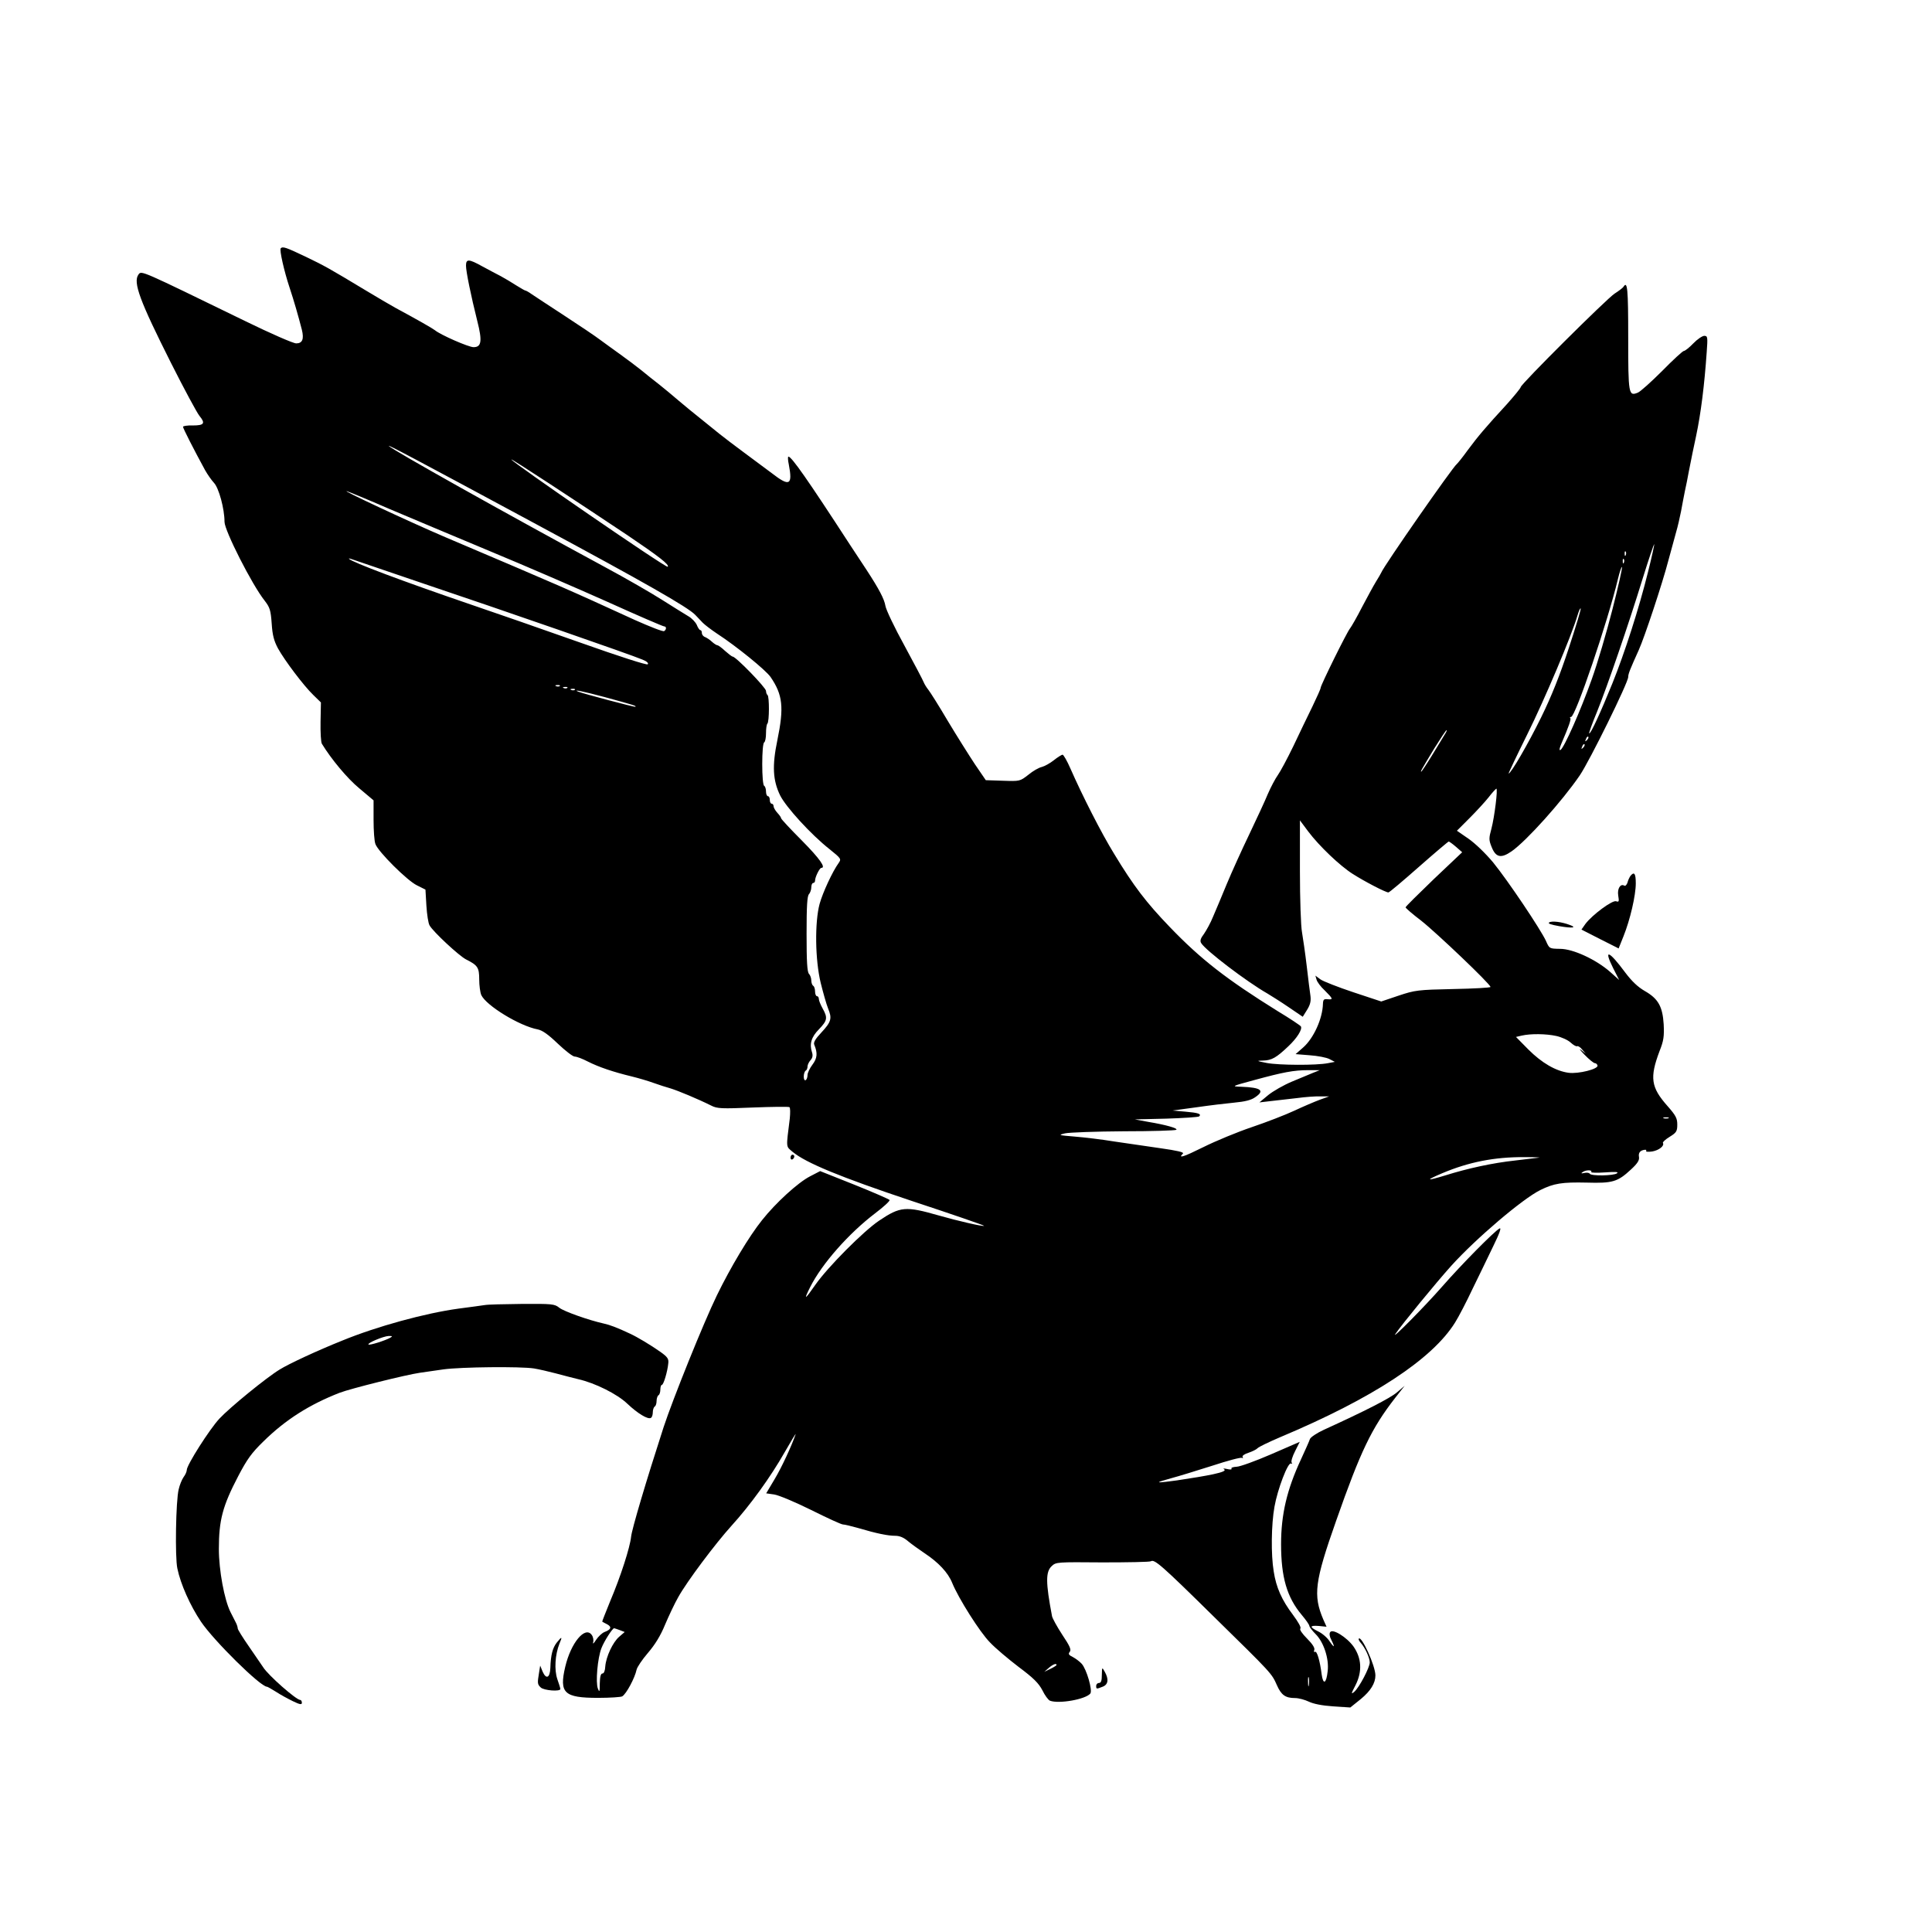 <?xml version="1.0" standalone="no"?>
<!DOCTYPE svg PUBLIC "-//W3C//DTD SVG 20010904//EN"
 "http://www.w3.org/TR/2001/REC-SVG-20010904/DTD/svg10.dtd">
<svg version="1.0" xmlns="http://www.w3.org/2000/svg"
 width="1024pt" height="1024pt" viewBox="0 0 1024 1024"
 preserveAspectRatio="xMidYMid meet">

<g transform="translate(0,1024) scale(0.1,-0.1)"
fill="#000000" stroke="none">
<path d="M1488 8924 c-8 -7 18 -122 47 -209 22 -66 46 -149 65 -223 12 -49 3
-72 -30 -72 -16 0 -137 53 -272 119 -555 270 -548 268 -564 246 -30 -41 6
-138 173 -470 69 -137 137 -263 150 -279 33 -40 25 -51 -35 -51 -29 1 -52 -3
-52 -7 0 -8 57 -120 117 -230 13 -23 34 -53 47 -67 26 -27 56 -138 56 -207 0
-46 146 -334 213 -418 27 -35 32 -50 37 -120 4 -63 12 -92 33 -132 36 -65 137
-199 188 -248 l40 -39 -2 -103 c-1 -56 2 -108 7 -116 50 -82 135 -184 198
-236 l76 -64 0 -103 c0 -57 4 -115 10 -129 16 -42 168 -193 219 -218 l46 -23
5 -85 c3 -47 10 -94 17 -105 19 -34 156 -161 193 -180 62 -31 70 -43 70 -106
0 -32 5 -69 11 -83 26 -56 203 -164 299 -182 25 -5 56 -27 106 -75 40 -38 80
-69 90 -69 11 0 42 -12 69 -26 59 -30 137 -56 232 -79 37 -9 91 -25 118 -35
28 -10 68 -23 90 -29 39 -12 145 -56 215 -91 31 -16 55 -17 220 -10 102 4 189
5 194 2 5 -3 5 -30 2 -61 -20 -160 -21 -145 15 -176 70 -58 250 -133 634 -261
212 -70 383 -129 381 -131 -5 -5 -140 26 -241 55 -175 50 -203 48 -316 -28
-83 -56 -271 -245 -337 -339 -57 -82 -64 -85 -28 -13 63 125 205 285 344 391
45 34 80 66 77 71 -3 4 -87 41 -187 81 l-181 72 -54 -28 c-64 -33 -182 -141
-254 -232 -69 -86 -167 -250 -239 -398 -72 -148 -234 -551 -283 -700 -93 -287
-168 -540 -172 -580 -6 -57 -55 -210 -111 -342 -24 -59 -43 -107 -42 -108 2
-1 13 -8 26 -14 26 -14 21 -28 -14 -41 -13 -5 -33 -24 -45 -42 -12 -19 -18
-24 -15 -12 3 11 0 29 -8 39 -35 48 -110 -42 -140 -169 -33 -140 -6 -165 174
-165 64 0 122 4 128 8 22 13 67 98 76 141 3 14 30 54 60 89 37 43 67 91 91
150 20 47 51 113 70 146 46 83 197 284 282 378 100 110 207 258 282 390 35 61
61 104 58 95 -21 -61 -74 -176 -112 -239 l-44 -74 42 -6 c23 -3 111 -40 196
-82 84 -42 160 -77 169 -77 9 0 45 -9 81 -19 98 -29 157 -41 196 -41 23 0 45
-9 67 -28 18 -15 58 -44 88 -64 74 -49 125 -103 147 -158 33 -81 147 -262 200
-315 28 -30 97 -88 152 -130 79 -59 106 -86 126 -124 13 -27 31 -51 40 -55 47
-18 189 7 214 38 13 16 -20 130 -46 158 -10 11 -31 27 -46 35 -23 11 -26 17
-17 28 9 11 1 30 -40 91 -28 43 -52 87 -54 98 -34 179 -34 235 -2 265 23 22
28 22 269 20 135 0 251 2 257 6 19 12 57 -21 334 -294 309 -303 306 -300 334
-363 23 -52 45 -68 96 -68 19 0 52 -9 73 -19 25 -12 70 -21 129 -25 l91 -6 56
45 c52 43 77 84 77 125 0 51 -73 211 -88 195 -3 -3 2 -13 10 -22 24 -27 48
-80 48 -104 0 -27 -55 -132 -82 -156 -18 -15 -17 -10 7 36 36 72 32 142 -11
204 -36 50 -112 97 -124 76 -5 -7 -3 -24 6 -40 21 -42 17 -46 -9 -8 -12 19
-39 42 -60 52 -48 24 -47 33 4 29 l40 -4 -17 38 c-55 129 -46 201 68 524 130
370 187 489 312 650 l51 65 -40 -34 c-35 -31 -173 -101 -388 -199 -37 -17 -70
-39 -74 -49 -3 -10 -25 -59 -48 -109 -74 -159 -105 -291 -105 -448 0 -176 31
-282 110 -376 22 -26 40 -52 40 -58 0 -5 15 -25 34 -44 42 -42 71 -130 63
-195 -7 -67 -24 -75 -32 -17 -9 72 -25 125 -35 119 -6 -3 -7 1 -4 10 4 10 -9
31 -38 60 -26 26 -41 48 -36 53 6 6 -11 35 -39 73 -59 78 -89 145 -102 230
-15 89 -13 249 4 343 16 92 72 239 88 229 6 -3 7 -1 3 5 -4 6 4 33 18 60 l25
50 -152 -66 c-83 -36 -166 -66 -183 -66 -18 -1 -30 -5 -27 -10 4 -5 -7 -6 -23
-2 -19 4 -24 3 -15 -2 9 -7 -9 -15 -60 -26 -80 -17 -281 -47 -286 -42 -2 2 27
11 64 21 38 10 135 40 217 66 82 27 153 46 159 42 5 -3 7 -1 3 5 -3 6 9 15 31
22 21 7 43 18 48 24 6 7 60 33 121 59 490 206 805 413 926 607 19 30 61 111
93 179 33 68 83 170 110 227 33 67 44 99 33 93 -28 -15 -200 -189 -305 -309
-91 -104 -272 -287 -247 -250 37 54 216 272 296 361 132 146 379 356 473 402
71 35 114 42 246 39 136 -4 163 4 233 69 36 33 46 50 43 67 -4 22 6 35 31 38
6 1 10 -2 7 -6 -3 -5 12 -6 32 -3 36 6 66 30 57 45 -3 4 13 19 36 33 36 22 40
30 40 65 0 33 -8 48 -51 97 -89 100 -96 151 -43 292 22 55 25 78 22 142 -6 95
-29 136 -101 177 -36 21 -68 51 -104 99 -86 116 -115 126 -63 22 l32 -63 -48
43 c-74 65 -196 122 -265 122 -57 1 -57 1 -75 42 -28 61 -201 319 -280 416
-41 49 -95 101 -131 126 l-61 42 66 66 c37 37 83 87 102 111 19 25 38 45 41
46 9 0 -10 -151 -26 -212 -14 -51 -14 -60 1 -97 22 -56 50 -62 106 -23 79 55
268 266 361 402 53 78 257 492 257 522 0 17 10 41 56 143 30 66 126 355 157
475 14 52 33 120 41 150 9 30 20 80 26 110 5 30 15 78 20 105 6 28 16 75 21
105 15 76 25 126 39 190 25 118 44 269 56 443 6 81 5 87 -13 87 -10 0 -37 -18
-58 -40 -21 -22 -44 -40 -50 -40 -6 0 -58 -48 -115 -106 -58 -58 -116 -110
-129 -115 -49 -20 -51 -10 -51 292 0 258 -4 303 -25 269 -4 -6 -25 -22 -47
-36 -43 -28 -498 -481 -498 -496 0 -5 -33 -45 -72 -89 -115 -125 -153 -170
-208 -244 -28 -39 -55 -72 -59 -75 -20 -14 -386 -539 -400 -575 -2 -5 -15 -27
-28 -48 -13 -21 -46 -82 -74 -135 -27 -53 -56 -103 -63 -112 -16 -18 -156
-302 -156 -315 0 -6 -20 -50 -44 -100 -24 -49 -70 -144 -101 -210 -32 -66 -69
-135 -82 -153 -13 -18 -37 -63 -53 -100 -15 -37 -60 -133 -98 -213 -39 -81
-93 -200 -120 -265 -27 -66 -60 -144 -73 -174 -12 -30 -34 -70 -47 -89 -19
-25 -23 -38 -15 -50 24 -39 242 -205 351 -267 20 -12 71 -44 112 -72 l75 -51
23 37 c17 27 21 47 18 72 -3 19 -12 91 -20 160 -8 69 -20 149 -25 179 -6 30
-11 174 -11 323 l0 270 44 -59 c58 -77 168 -182 236 -225 61 -39 174 -98 189
-98 5 0 77 61 161 135 84 74 156 135 159 135 3 -1 21 -13 39 -29 l32 -28 -150
-142 c-82 -79 -150 -146 -150 -150 0 -4 37 -36 83 -71 79 -62 367 -336 367
-351 0 -4 -89 -9 -197 -11 -188 -4 -203 -6 -290 -35 l-92 -31 -148 49 c-81 27
-160 58 -174 68 l-27 20 6 -21 c3 -12 22 -38 44 -58 44 -44 46 -49 14 -46 -19
2 -23 -2 -24 -24 -2 -79 -49 -182 -104 -231 l-41 -36 75 -6 c42 -3 89 -12 104
-20 l29 -15 -37 -7 c-61 -12 -259 -11 -323 1 -56 11 -57 12 -20 13 45 1 70 15
133 75 47 44 76 91 67 106 -3 5 -58 42 -123 81 -270 168 -407 274 -573 447
-123 128 -190 215 -294 387 -66 107 -168 307 -232 453 -17 39 -36 72 -41 72
-5 0 -26 -13 -46 -29 -20 -16 -49 -32 -64 -36 -15 -3 -47 -21 -71 -41 -45 -35
-45 -35 -135 -32 l-91 3 -58 85 c-31 47 -96 150 -144 230 -47 80 -94 154 -103
165 -9 11 -20 29 -24 39 -4 11 -50 98 -102 194 -53 96 -98 191 -101 211 -6 36
-33 88 -101 192 -20 30 -59 90 -87 132 -226 348 -309 466 -326 467 -4 0 -3
-19 2 -42 21 -110 4 -119 -90 -46 -39 29 -107 80 -152 113 -45 33 -101 76
-125 95 -23 19 -68 55 -99 80 -32 25 -84 68 -116 95 -32 28 -80 67 -106 88
-27 21 -69 54 -94 75 -25 20 -74 57 -109 82 -34 25 -84 60 -109 79 -25 19
-111 77 -191 129 -80 52 -157 103 -172 113 -15 11 -30 19 -33 19 -3 0 -24 12
-48 27 -23 15 -60 37 -82 49 -22 11 -66 35 -98 52 -72 40 -87 41 -87 4 0 -31
26 -158 60 -294 27 -106 22 -138 -20 -138 -26 0 -175 65 -205 90 -11 9 -93 56
-210 119 -27 15 -97 56 -155 91 -196 118 -217 130 -321 180 -103 49 -120 55
-131 44z m1357 -1464 c571 -307 801 -438 840 -479 11 -12 29 -31 40 -42 11
-11 45 -37 75 -57 103 -67 258 -193 284 -230 65 -95 72 -161 36 -336 -28 -135
-24 -212 15 -292 31 -62 163 -207 262 -285 61 -49 63 -52 48 -73 -33 -46 -84
-156 -101 -217 -26 -97 -24 -296 6 -419 13 -52 30 -113 39 -135 22 -53 17 -71
-36 -128 -32 -34 -43 -53 -37 -65 18 -43 16 -71 -10 -105 -14 -19 -26 -43 -26
-55 0 -11 -4 -24 -10 -27 -6 -3 -10 5 -10 19 0 14 5 28 10 31 6 3 10 13 10 22
0 9 7 24 16 34 11 12 13 25 8 41 -15 44 -4 82 37 123 44 46 47 60 19 110 -11
20 -20 42 -20 50 0 8 -4 15 -10 15 -5 0 -10 11 -10 24 0 14 -4 28 -10 31 -5 3
-10 16 -10 29 0 12 -6 28 -12 34 -10 10 -13 66 -13 212 0 146 3 202 13 211 6
7 12 23 12 36 0 13 5 23 10 23 6 0 10 6 10 13 0 18 24 67 33 67 26 0 -7 48
-103 145 -61 61 -110 114 -110 118 0 5 -9 17 -20 29 -11 12 -20 28 -20 35 0 7
-4 13 -10 13 -5 0 -10 9 -10 20 0 11 -4 20 -10 20 -5 0 -10 11 -10 24 0 14 -4
28 -10 31 -6 4 -10 53 -10 115 0 62 4 111 10 115 6 3 10 25 10 49 0 23 3 46 7
50 11 10 11 146 1 152 -4 3 -8 13 -8 22 0 17 -160 182 -177 182 -4 0 -22 14
-40 30 -18 17 -36 30 -41 30 -4 0 -17 8 -28 18 -10 10 -27 21 -36 25 -10 3
-18 13 -18 22 0 8 -3 15 -8 15 -4 0 -13 12 -19 28 -7 15 -27 36 -45 46 -18 11
-80 49 -138 86 -58 37 -195 116 -305 175 -536 290 -1126 621 -1144 641 -9 10
123 -60 784 -416z m481 -57 c166 -112 224 -157 213 -167 -8 -8 -829 557 -829
569 0 5 336 -215 616 -402z m-1261 139 c116 -49 358 -151 538 -226 181 -75
458 -195 617 -266 159 -72 294 -130 300 -130 13 0 13 -17 0 -25 -6 -4 -74 23
-153 58 -369 169 -379 173 -1007 440 -192 82 -566 257 -520 243 8 -2 110 -44
225 -94z m6670 -333 c-48 -194 -124 -430 -189 -591 -62 -153 -116 -271 -123
-265 -2 2 16 53 41 113 55 136 166 459 242 706 32 103 60 186 62 184 1 -2 -13
-68 -33 -147z m-118 89 c-3 -8 -6 -5 -6 6 -1 11 2 17 5 13 3 -3 4 -12 1 -19z
m-6367 -153 c408 -137 1097 -376 1155 -401 23 -9 34 -19 28 -25 -5 -5 -146 40
-363 117 -195 69 -454 159 -575 200 -357 122 -629 224 -645 242 -3 3 4 2 15
-2 11 -4 184 -63 385 -131z m6357 113 c-3 -8 -6 -5 -6 6 -1 11 2 17 5 13 3 -3
4 -12 1 -19z m-61 -249 c-30 -118 -79 -285 -110 -371 -59 -166 -145 -360 -165
-373 -8 -4 -6 8 4 32 41 95 53 131 48 137 -4 3 -2 6 4 6 23 0 195 507 248 730
10 41 20 70 22 64 2 -6 -21 -108 -51 -225z m-231 -204 c-47 -143 -91 -254
-146 -366 -69 -141 -161 -299 -173 -299 -2 0 42 93 99 208 93 187 234 521 266
630 7 23 14 40 17 37 3 -2 -26 -97 -63 -210z m-5348 -201 c-3 -3 -12 -4 -19
-1 -8 3 -5 6 6 6 11 1 17 -2 13 -5z m40 -10 c-3 -3 -12 -4 -19 -1 -8 3 -5 6 6
6 11 1 17 -2 13 -5z m40 -10 c-3 -3 -12 -4 -19 -1 -8 3 -5 6 6 6 11 1 17 -2
13 -5z m159 -39 c161 -44 166 -46 162 -51 -4 -3 -275 69 -303 80 -34 14 29 1
141 -29z m4452 -197 c-8 -13 -38 -62 -67 -110 -30 -49 -56 -88 -58 -88 -5 0
-3 4 69 123 33 53 62 97 65 97 3 0 -1 -10 -9 -22z m753 -31 c-10 -9 -11 -8 -5
6 3 10 9 15 12 12 3 -3 0 -11 -7 -18z m-20 -40 c-10 -9 -11 -8 -5 6 3 10 9 15
12 12 3 -3 0 -11 -7 -18z m-142 -1528 c27 -6 61 -21 76 -35 14 -13 30 -22 34
-19 5 2 17 -5 27 -18 l19 -22 -25 20 c-14 11 -5 -1 18 -25 24 -25 49 -45 55
-45 6 0 12 -5 14 -12 7 -19 -102 -46 -153 -39 -68 9 -142 52 -214 124 l-65 66
30 7 c48 11 130 10 184 -2z m-1289 -195 c-19 -8 -70 -29 -113 -47 -43 -18 -99
-50 -125 -71 l-47 -39 60 7 c33 4 96 11 140 16 44 6 100 10 125 9 l45 0 -50
-18 c-27 -10 -88 -36 -135 -58 -47 -22 -148 -61 -225 -87 -77 -26 -193 -74
-257 -106 -107 -53 -136 -62 -108 -34 7 7 -33 16 -118 28 -70 10 -181 26 -247
36 -66 11 -160 22 -210 26 -85 7 -88 8 -50 17 22 5 162 10 312 11 149 0 274 4
278 8 8 8 -54 26 -150 42 l-70 13 167 4 c92 3 170 8 174 12 13 13 -4 19 -73
25 l-68 6 125 17 c69 10 160 21 203 25 54 5 88 13 109 28 54 36 32 52 -72 56
-55 2 -55 2 70 36 151 41 206 52 285 52 l60 0 -35 -14z m1883 -241 c-7 -2 -19
-2 -25 0 -7 3 -2 5 12 5 14 0 19 -2 13 -5z m-688 -209 c-16 -2 -73 -9 -125
-15 -120 -13 -252 -42 -370 -79 -102 -31 -107 -27 -15 12 140 59 276 86 435
85 58 0 92 -2 75 -3z m279 -76 c-3 -4 30 -5 73 -2 57 4 74 3 63 -5 -18 -13
-137 -15 -144 -2 -3 5 -16 7 -29 4 -17 -4 -19 -2 -8 5 17 12 52 12 45 0z
m-5149 -2428 l26 -10 -29 -25 c-34 -29 -70 -106 -74 -158 -1 -22 -7 -37 -15
-37 -9 0 -13 -17 -14 -52 0 -46 -2 -50 -10 -28 -13 32 -2 162 19 215 14 36 58
105 67 105 2 0 16 -5 30 -10z m2315 -185 c0 -2 -15 -12 -32 -20 l-33 -16 24
21 c22 19 41 26 41 15z m1337 -107 c-2 -13 -4 -5 -4 17 -1 22 1 32 4 23 2 -10
2 -28 0 -40z"/>
<path d="M8642 5598 c-5 -7 -13 -23 -16 -36 -4 -12 -12 -20 -17 -16 -21 12
-38 -17 -32 -53 5 -31 4 -35 -11 -30 -19 8 -127 -72 -163 -120 l-21 -30 98
-50 99 -50 26 65 c35 87 65 216 65 280 0 52 -8 64 -28 40z"/>
<path d="M8211 5351 c-9 -6 9 -12 54 -20 69 -12 96 -8 54 7 -42 16 -94 22
-108 13z"/>
<path d="M4190 4104 c0 -8 5 -12 10 -9 6 3 10 10 10 16 0 5 -4 9 -10 9 -5 0
-10 -7 -10 -16z"/>
<path d="M2570 3323 c-14 -2 -77 -11 -140 -19 -176 -24 -432 -94 -615 -169
-135 -54 -285 -124 -333 -154 -72 -44 -264 -201 -319 -260 -53 -57 -173 -246
-173 -272 0 -8 -7 -25 -17 -38 -9 -13 -21 -42 -26 -65 -15 -60 -20 -360 -7
-419 17 -83 68 -197 125 -282 68 -101 315 -345 350 -345 3 0 24 -12 48 -27 23
-15 63 -37 90 -50 37 -18 47 -19 47 -8 0 8 -4 15 -9 15 -21 0 -170 131 -196
173 -5 8 -38 56 -72 105 -35 50 -63 95 -63 101 0 6 -4 19 -9 29 -5 9 -18 35
-29 57 -33 65 -62 223 -62 335 0 153 20 228 102 385 47 90 71 124 135 186 117
115 244 195 403 257 57 22 354 96 425 106 22 3 78 11 125 18 94 13 409 16 480
5 25 -4 77 -16 115 -26 39 -11 93 -24 120 -31 89 -20 207 -79 260 -130 54 -51
109 -85 125 -75 6 3 10 17 10 30 0 13 5 27 10 30 6 3 10 17 10 30 0 13 5 27
10 30 6 3 10 17 10 31 0 13 4 24 8 24 9 0 30 71 34 114 3 24 -4 34 -42 61 -51
36 -123 79 -160 96 -70 33 -108 47 -140 54 -77 17 -211 64 -236 84 -25 20 -38
21 -198 20 -94 -1 -182 -3 -196 -6z m-501 -173 c-26 -15 -111 -42 -116 -36 -8
7 79 44 107 45 20 0 22 -1 9 -9z"/>
<path d="M2951 1534 c-22 -28 -32 -66 -34 -134 -2 -53 -22 -63 -41 -20 l-13
32 -6 -38 c-9 -55 -9 -61 9 -78 16 -16 104 -23 104 -8 0 4 -7 27 -16 52 -17
50 -12 130 11 188 17 39 13 40 -14 6z"/>
<path d="M5840 1363 c0 -31 -4 -43 -15 -43 -8 0 -15 -7 -15 -15 0 -18 1 -18
34 -5 30 11 34 40 11 80 -14 25 -14 24 -15 -17z"/>
</g>
</svg>
